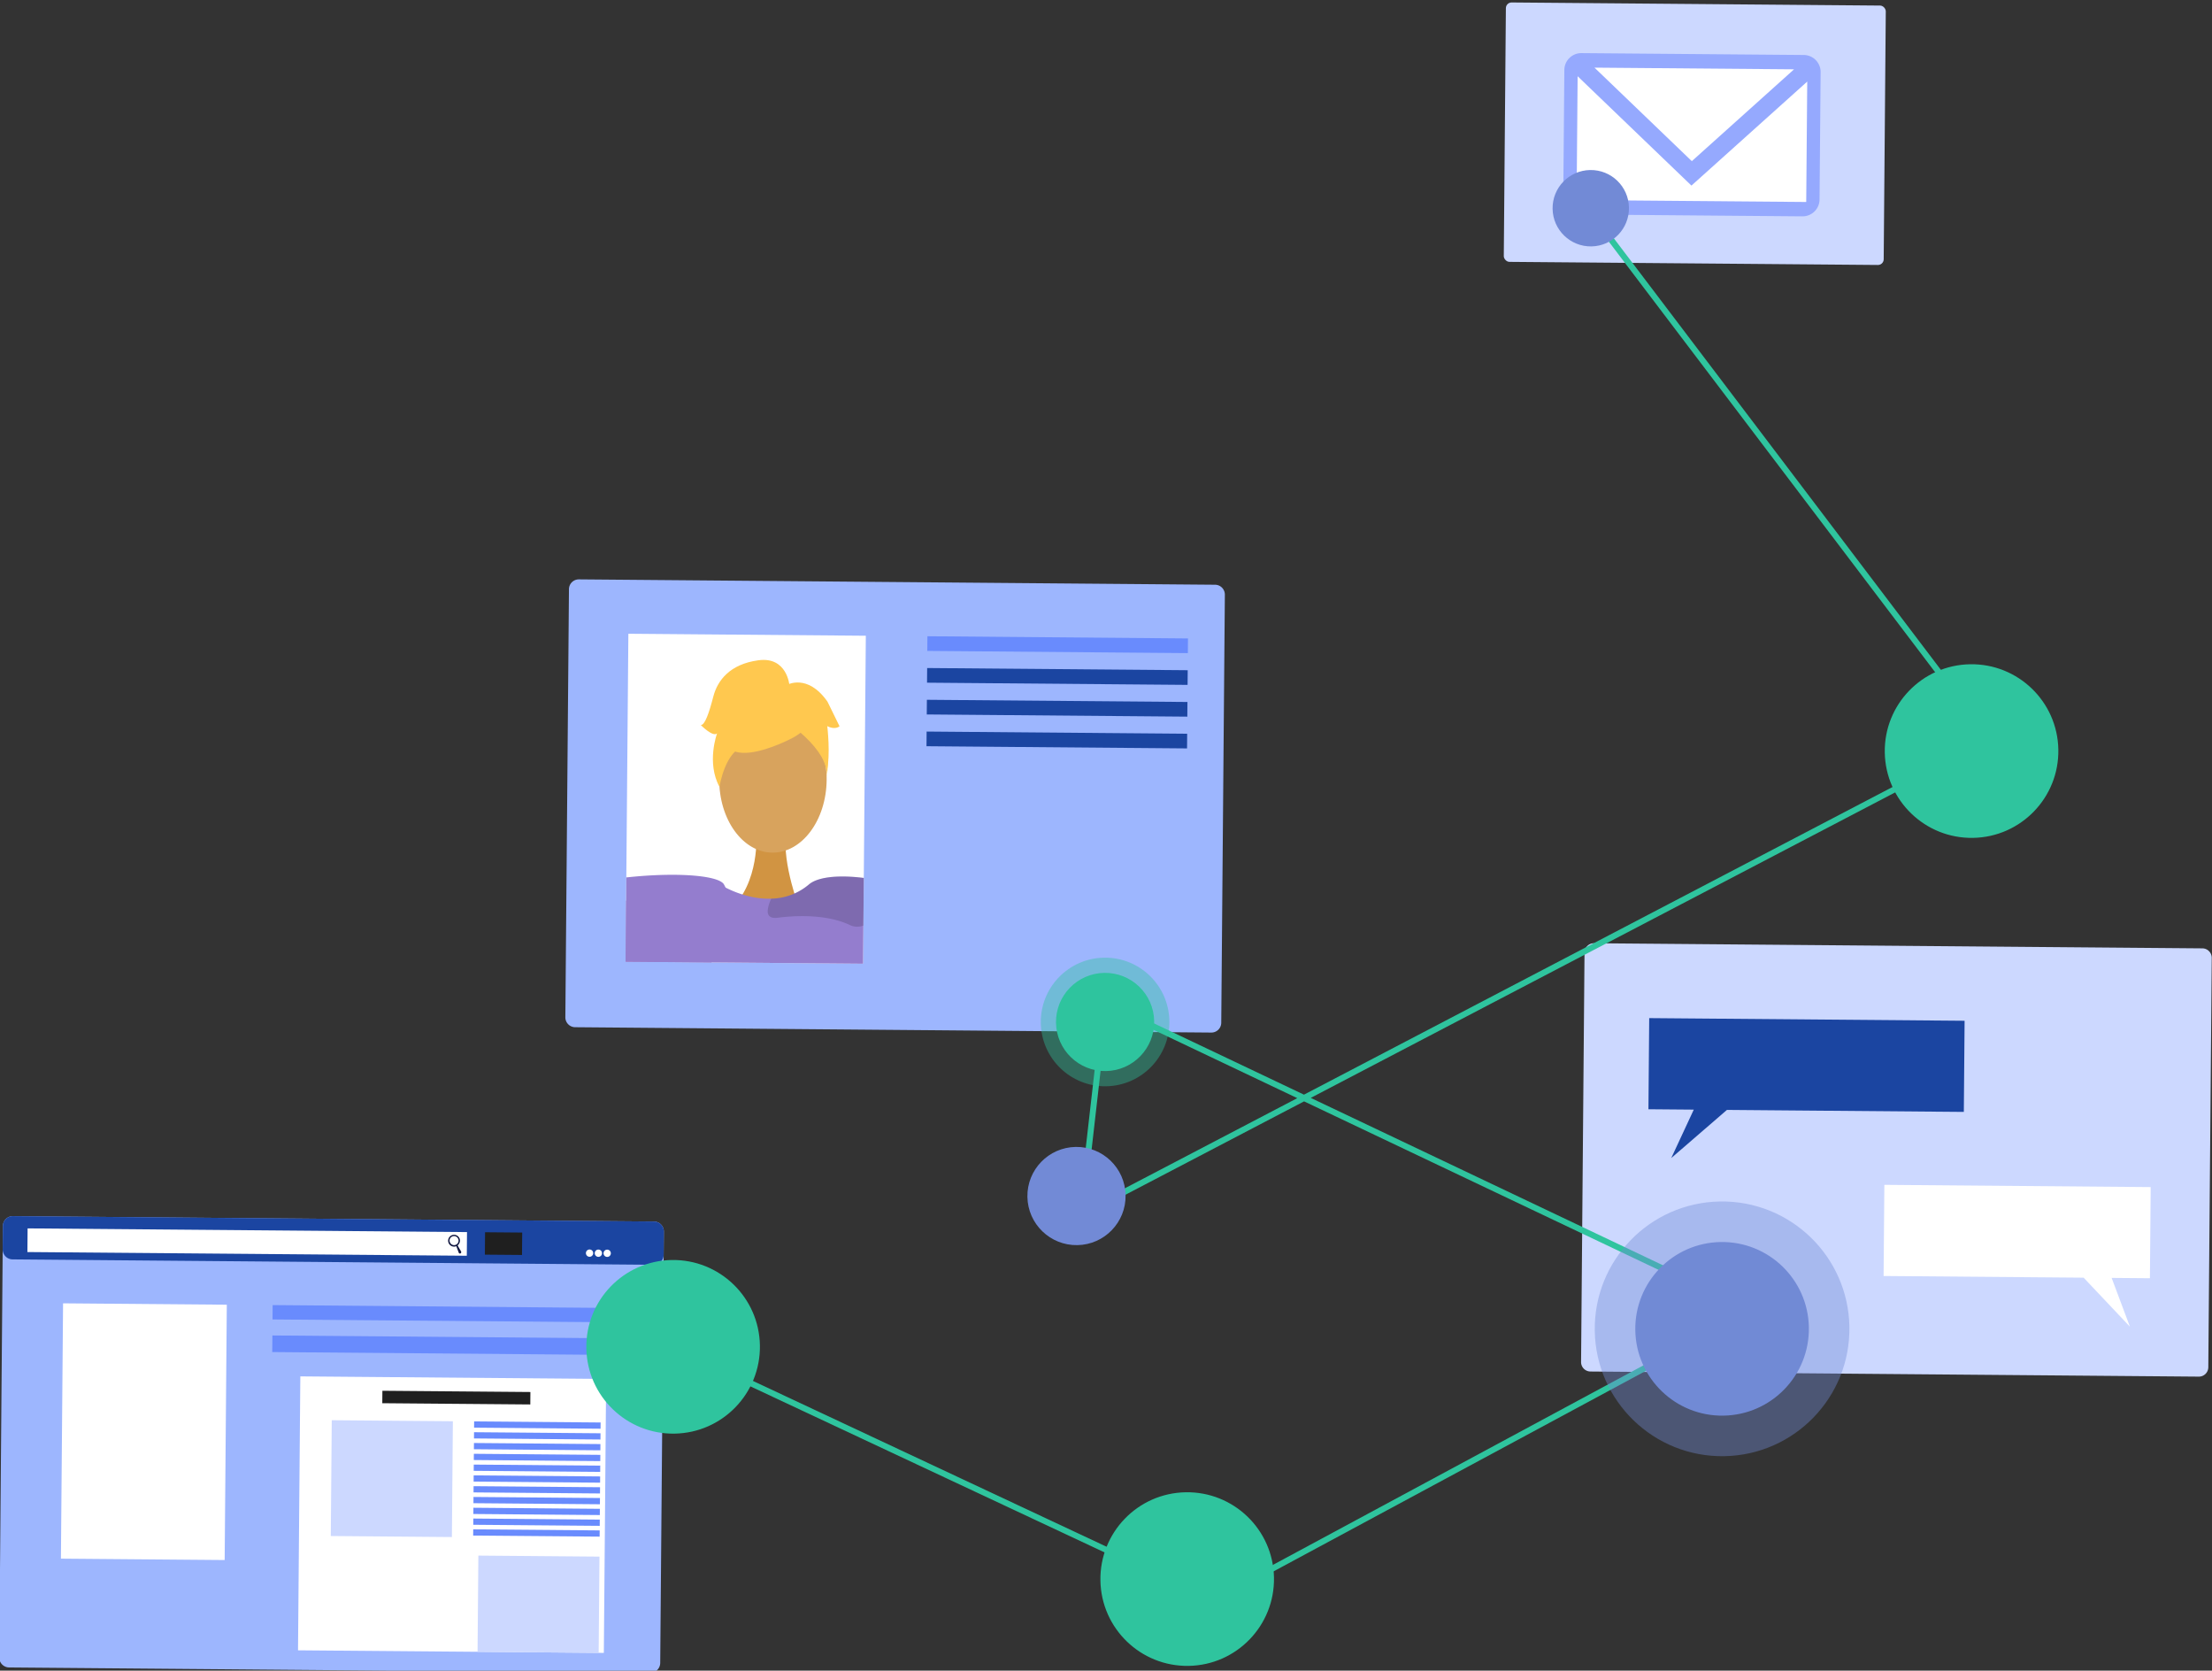 <svg xmlns:xlink="http://www.w3.org/1999/xlink" xmlns="http://www.w3.org/2000/svg" width="522.905" height="394.816"
     viewBox="0 0 522.905 394.816">
    <rect x="0" y="0" width="522.905" height="394.816" fill="#333333" stroke="none"/>
    <defs>
        <style>
            .a,.q{fill:none;}.b{fill:#ccd8ff;}.c{fill:#1b45a1;}.d{fill:#fff;}.e{fill:#9db6fe;}.f{fill:#698bfd;}.g{fill:#121841;}.h{fill:#1f1f1f;}.i{fill:#95a9fe;}.j{clip-path:url(#a);}.k,.m{fill:#d8a35d;}.k{fill-rule:evenodd;}.l{fill:#d19442;}.n{fill:#947dce;}.o{opacity:0.15;}.p{fill:#ffc84f;}.q{stroke:#2fc49e;stroke-miterlimit:10;stroke-width:1.419px;}.r,.u{fill:#2fc49e;}.s,.t{fill:#728ad6;}.t,.u{opacity:0.4;}
        </style>
        <clipPath id="a">
            <rect class="a" width="56.128" height="77.505" transform="translate(949.068 456.652) rotate(1.456)"/>
        </clipPath>
    </defs>
    <g transform="matrix(1, -0.017, 0.017, 1, -808.288, -290.75)">
        <path class="b"
              d="M2.234,0H146.023a2.234,2.234,0,0,1,2.234,2.234V98.966a2.233,2.233,0,0,1-2.233,2.233H2.234A2.234,2.234,0,0,1,0,98.965V2.234A2.234,2.234,0,0,1,2.234,0Z"
              transform="translate(1173.807 533.597) rotate(1.456)"/>
        <path class="c"
              d="M1263.3,553.458l-74.525-1.894-.547,21.529,10.713.272-5.516,11.347,13.353-11.148,55.976,1.423Z"/>
        <path class="d" d="M1243.678,591.9l62.932,1.6-.547,21.53-9.046-.23,4.12,11.592-10.737-11.76-47.268-1.2Z"/>
        <path class="e"
              d="M2.354,0H153.876a2.354,2.354,0,0,1,2.354,2.354V104.287a2.353,2.353,0,0,1-2.353,2.353H2.354A2.354,2.354,0,0,1,0,104.287V2.354A2.354,2.354,0,0,1,2.354,0Z"
              transform="translate(798.931 591.718) rotate(1.456)"/>
        <path class="c"
              d="M2.354,0H153.876a2.354,2.354,0,0,1,2.354,2.354V7.863a2.353,2.353,0,0,1-2.353,2.353H2.354A2.354,2.354,0,0,1,0,7.863V2.354A2.354,2.354,0,0,1,2.354,0Z"
              transform="translate(798.931 591.718) rotate(1.456)"/>
        <rect class="d" width="38.704" height="60.334" transform="translate(812.783 612.575) rotate(1.456)"/>
        <rect class="f" width="82.278" height="3.392" transform="translate(862.305 613.834) rotate(1.456)"/>
        <rect class="f" width="82.278" height="3.923" transform="translate(862.123 621.008) rotate(1.456)"/>
        <rect class="d" width="103.864" height="5.59" transform="translate(804.701 594.727) rotate(1.456)"/>
        <path class="d" d="M938.271,602.854a.861.861,0,1,1-.839-.882A.86.86,0,0,1,938.271,602.854Z"/>
        <path class="d" d="M940.354,602.907a.86.86,0,1,1-.838-.882A.86.86,0,0,1,940.354,602.907Z"/>
        <path class="d" d="M942.437,602.96a.86.86,0,1,1-.838-.882A.86.86,0,0,1,942.437,602.96Z"/>
        <path class="g"
              d="M907.046,601.915l-.79-1.446a1.5,1.5,0,0,0,.581-1.158,1.4,1.4,0,1,0-1.439,1.441,1.345,1.345,0,0,0,.546-.1l.545,1.541a.353.353,0,0,0,.022.049.3.3,0,0,0,.421.118A.336.336,0,0,0,907.046,601.915Zm-2.674-2.667a1.066,1.066,0,1,1,1.035,1.149A1.1,1.1,0,0,1,904.372,599.248Z"/>
        <rect class="h" width="8.778" height="5.296" transform="translate(912.797 597.475) rotate(1.456)"/>
        <rect class="d" width="72.286" height="64.731" transform="translate(868.56 630.787) rotate(1.456)"/>
        <rect class="b" width="28.627" height="27.364" transform="translate(875.812 641.272) rotate(1.456)"/>
        <rect class="b" width="28.627" height="22.74" transform="translate(909.915 673.842) rotate(1.456)"/>
        <rect class="h" width="34.984" height="2.942" transform="translate(887.897 634.515) rotate(1.456)"/>
        <rect class="f" width="29.893" height="1.471" transform="translate(909.454 642.127) rotate(1.456)"/>
        <rect class="f" width="29.893" height="1.472" transform="translate(909.389 644.676) rotate(1.456)"/>
        <rect class="f" width="29.893" height="1.471" transform="translate(909.325 647.226) rotate(1.456)"/>
        <rect class="f" width="29.893" height="1.471" transform="translate(909.26 649.775) rotate(1.456)"/>
        <rect class="f" width="29.893" height="1.471" transform="translate(909.195 652.324) rotate(1.456)"/>
        <rect class="f" width="29.893" height="1.471" transform="translate(909.13 654.873) rotate(1.456)"/>
        <rect class="f" width="29.893" height="1.471" transform="translate(909.065 657.422) rotate(1.456)"/>
        <rect class="f" width="29.893" height="1.471" transform="translate(909.001 659.971) rotate(1.456)"/>
        <rect class="f" width="29.893" height="1.471" transform="translate(908.936 662.521) rotate(1.456)"/>
        <rect class="f" width="29.893" height="1.471" transform="translate(908.871 665.07) rotate(1.456)"/>
        <rect class="f" width="29.893" height="1.472" transform="translate(908.806 667.619) rotate(1.456)"/>
        <rect class="b" width="89.798" height="61.295" rx="1.353"
              transform="translate(1158.993 311.025) rotate(1.456)"/>
        <path class="i"
              d="M4.013,0H56.56a4.014,4.014,0,0,1,4.014,4.014v30.1a4.014,4.014,0,0,1-4.014,4.014H4.014A4.014,4.014,0,0,1,0,34.115V4.013A4.013,4.013,0,0,1,4.013,0Z"
              transform="translate(1172.631 323.204) rotate(1.456)"/>
        <path class="d" d="M1226.815,327.989l-47.154-1.2,22.626,22.485Z"/>
        <path class="d" d="M1202.1,355.045l-26.457-26.293L1174.9,358l54.26,1.379.723-28.441Z"/>
        <path class="e"
              d="M2.336,0H152.7a2.335,2.335,0,0,1,2.335,2.335V103.488a2.335,2.335,0,0,1-2.335,2.335H2.336A2.336,2.336,0,0,1,0,103.488V2.336A2.336,2.336,0,0,1,2.336,0Z"
              transform="translate(935.265 443.551) rotate(1.456)"/>
        <rect class="d" width="56.128" height="77.505" transform="translate(949.068 456.652) rotate(1.456)"/>
        <rect class="f" width="61.587" height="3.465" transform="translate(1019.732 458.448) rotate(1.456)"/>
        <rect class="c" width="61.587" height="3.465" transform="translate(1019.541 465.953) rotate(1.456)"/>
        <rect class="c" width="61.587" height="3.465" transform="translate(1019.35 473.457) rotate(1.456)"/>
        <rect class="c" width="61.587" height="3.464" transform="translate(1019.16 480.961) rotate(1.456)"/>
        <g class="j">
            <path class="k"
                  d="M1112.915,518.634c.762-.591,7.965-9.226,12.744-11.406s12.09-4.966,14.387-6.581c2.7-1.9,3.874-.973.88,1.552a51.575,51.575,0,0,1-7.087,4.974c-.487.193,2.579-1.363,5.823-3.309,3.448-2.069,7.114-4.525,7.53-3.928.807,1.159-8.893,7.786-10.709,8.649a50.5,50.5,0,0,0,4.764-2.339c2.105-1.183,4.4-2.876,5.068-2.587,1.053.456-3.842,4.662-8.3,6.949-.028.18,1.568-.112,6.684-3.183.514-.309,2.01-.56.488.913-3.2,3.1-4.352,4.671-9.828,6.777-5.34,2.053-11.686,3.023-15.115,5.682Z"/>
            <path class="k"
                  d="M1123.449,508.545s2.647-5.85,7.087-8.214c2.64-1.4,2.329-2.084,2.732-2.46,1.336-1.246.831,2.219-1.276,3.8-1.713,1.284-1.639,4.951-2.553,6.053s-3.931,3.593-4.954,3.442S1123.449,508.545,1123.449,508.545Z"/>
            <path class="l"
                  d="M978.5,504.284s.755,11.795-6.669,18.118,16.729.425,16.729.425-4.177-11.385-3-18.364S978.5,504.284,978.5,504.284Z"/>
            <ellipse class="m" cx="17.32" cy="12.695" rx="17.32" ry="12.695"
                     transform="translate(969.519 508.621) rotate(-88.544)"/>
            <path class="n"
                  d="M1083.769,581.833c-18.19-40.674-52.01-59.879-73.777-65.3-9.422-2.352-16.585-2.119-19.255.07a14.187,14.187,0,0,1-8.946,3.216,19.219,19.219,0,0,1-4.962-.579,24.747,24.747,0,0,1-5.227-1.927c-.8-.4-1.266-.678-1.266-.678a51.444,51.444,0,0,0-13.419.459c-49.773,8.438-60.5,91.261-60.239,98.415.162,4.258,4.068,23.629,9.127,40.888,4.144,14.169,9.077,26.92,13.351,28.774,9.483,4.1,81.691,11.23,96.745,4.514.354-.251.737-.521,1.1-.821,5.7-4.4,11.978-13.209,15.4-21.523,0-.009,9.163-23.89,11.033-28.752.02-.048.031-.086.051-.124.063-.192.135-.373.207-.545.021-.067.051-.124.072-.191"/>
            <path class="o"
                  d="M1043.764,637.725c-.021.067-.052.124-.073.191-.072.172-.144.353-.207.544-.02.039-.03.077-.051.125-1.869,4.862-11.032,28.742-11.032,28.752-3.423,8.314-9.705,17.125-15.4,21.523,4.137-13.62,16.955-53.082,16.91-69.114C1035.773,635.245,1043.764,637.715,1043.764,637.725Z"/>
            <path class="o"
                  d="M929.41,577.336s22.155,72.175-45.133,100.878l-1.375.864.771-16.824s32.454-42.938,32.6-44.061S929.41,577.336,929.41,577.336Z"/>
            <path class="o"
                  d="M980.88,522.638c-.067,1.146.521,1.913,2.368,1.709,5.765-.635,12.248-.306,16.907,1.973a4,4,0,0,0,3.879-.065c3.062-1.687,5.066-6.9,5.867-9.217a1.61,1.61,0,0,0,.091-.509c-9.422-2.352-16.585-2.119-19.255.07a14.187,14.187,0,0,1-8.946,3.216A7.836,7.836,0,0,0,980.88,522.638Z"/>
            <path class="p"
                  d="M987.672,481.812s-22.28,11.623-15.262-7.769C977.265,460.627,1002.877,473.474,987.672,481.812Z"/>
            <path class="p"
                  d="M984.6,477.059s12.108,7.606,10.735,14.893c0,0,3.266-21.776-8.942-22.636s-16.971.2-16.473,23.327C969.925,492.643,973.943,474.358,984.6,477.059Z"/>
            <path class="p"
                  d="M986.927,469.472s-.444-6.822-7.216-6.03-9.762,4.575-10.824,8.406-2.1,6.7-3.063,6.674c0,0,2.818,2.965,3.806,2.026,0,0-2.678,6.869.356,12.641,0,0,1.474-8.736,6.318-9.578S986.927,469.472,986.927,469.472Z"/>
            <path class="p"
                  d="M986.311,469.4s4.893-2.769,9.541,4.1l2.745,5.857s-.988.94-2.892-.073c0,0,.706,6.814-.313,10.624l-2.554-11.662Z"/>
            <path class="o" d="M906.3,654.154s13.06-25.69,75.5,20.624-59.388-12.483-59.388-12.483Z"/>
            <path class="n"
                  d="M1043.433,638.585s58.042,26.383,73.643-26.938,1.12-66.574,7.573-92.559l-9.322-4.784s-36.079,21-49.1,54.5S1043.433,638.585,1043.433,638.585Z"/>
            <path class="k"
                  d="M982.246,696.593c.921-.283,10.712-5.814,15.953-6.163s13.066-.37,15.785-1.068c3.2-.823,3.968.459.274,1.763a51.541,51.541,0,0,1-8.388,2.146c-.523.008,2.9-.363,6.617-1.036,3.957-.716,8.255-1.717,8.433-1.011.344,1.369-11.072,4.138-13.075,4.3a50.2,50.2,0,0,0,5.282-.5c2.388-.361,5.133-1.134,5.656-.627.824.8-5.242,3-10.223,3.564-.09.158,1.507.45,7.378-.614.59-.107,2.078.187.133,1.027-4.092,1.768-5.722,2.83-11.589,2.864-5.721.033-12-1.3-16.147-.03Z"/>
            <path class="k"
                  d="M995.667,690.881s4.544-4.537,9.533-5.177c2.966-.381,2.916-1.127,3.425-1.335,1.691-.694-.006,2.368-2.536,3.1-2.056.6-3.284,4.051-4.529,4.759s-4.947,1.971-5.85,1.468S995.667,690.881,995.667,690.881Z"/>
            <path class="n"
                  d="M906.689,528.14c-18.569,15.784-31.516,30.554-40.615,79.99-4.616,25.081-4.221,50.29-3.523,63.6a15.694,15.694,0,0,0,10.436,13.917c56.411,20.211,117.228,18.007,117.228,18.007,3.289-1.13.075-13.006.075-13.006-28.1-40.238-69.865-34.654-80.88-41.867-2.97-20.564,25.809-45.472,29.449-58.089,9.533-33.087,38.859-61.184,31.793-74.427C968.21,511.682,925.421,512.219,906.689,528.14Z"/>
        </g>
        <path class="q"
              d="M956.78,625.3l126.72,62.044,128.244-66.259L1060.28,545.936l-6.535,49.745,216.663-108.574-93.025-127.141"/>
        <circle class="r" cx="20.515" cy="20.515" r="20.515" transform="translate(936.265 604.786)"/>
        <circle class="r" cx="20.515" cy="20.515" r="20.515" transform="translate(1245.513 469.253)"/>
        <circle class="r" cx="20.515" cy="20.515" r="20.515" transform="translate(1056.822 661.723)"/>
        <circle class="s" cx="20.515" cy="20.515" r="20.515" transform="translate(1184.235 604.752)"/>
        <circle class="s" cx="9.025" cy="9.025" r="9.025" transform="translate(1169.194 350.961)"/>
        <circle class="s" cx="11.604" cy="11.604" r="11.604" transform="translate(1041.109 579.693)"/>
        <circle class="r" cx="11.604" cy="11.604" r="11.604" transform="translate(1048.566 538.687)"/>
        <circle class="t" cx="30.095" cy="30.095" r="30.095" transform="translate(1174.655 595.171)"/>
        <circle class="u" cx="15.196" cy="15.196" r="15.196" transform="translate(1044.973 535.094)"/>
    </g>
</svg>
